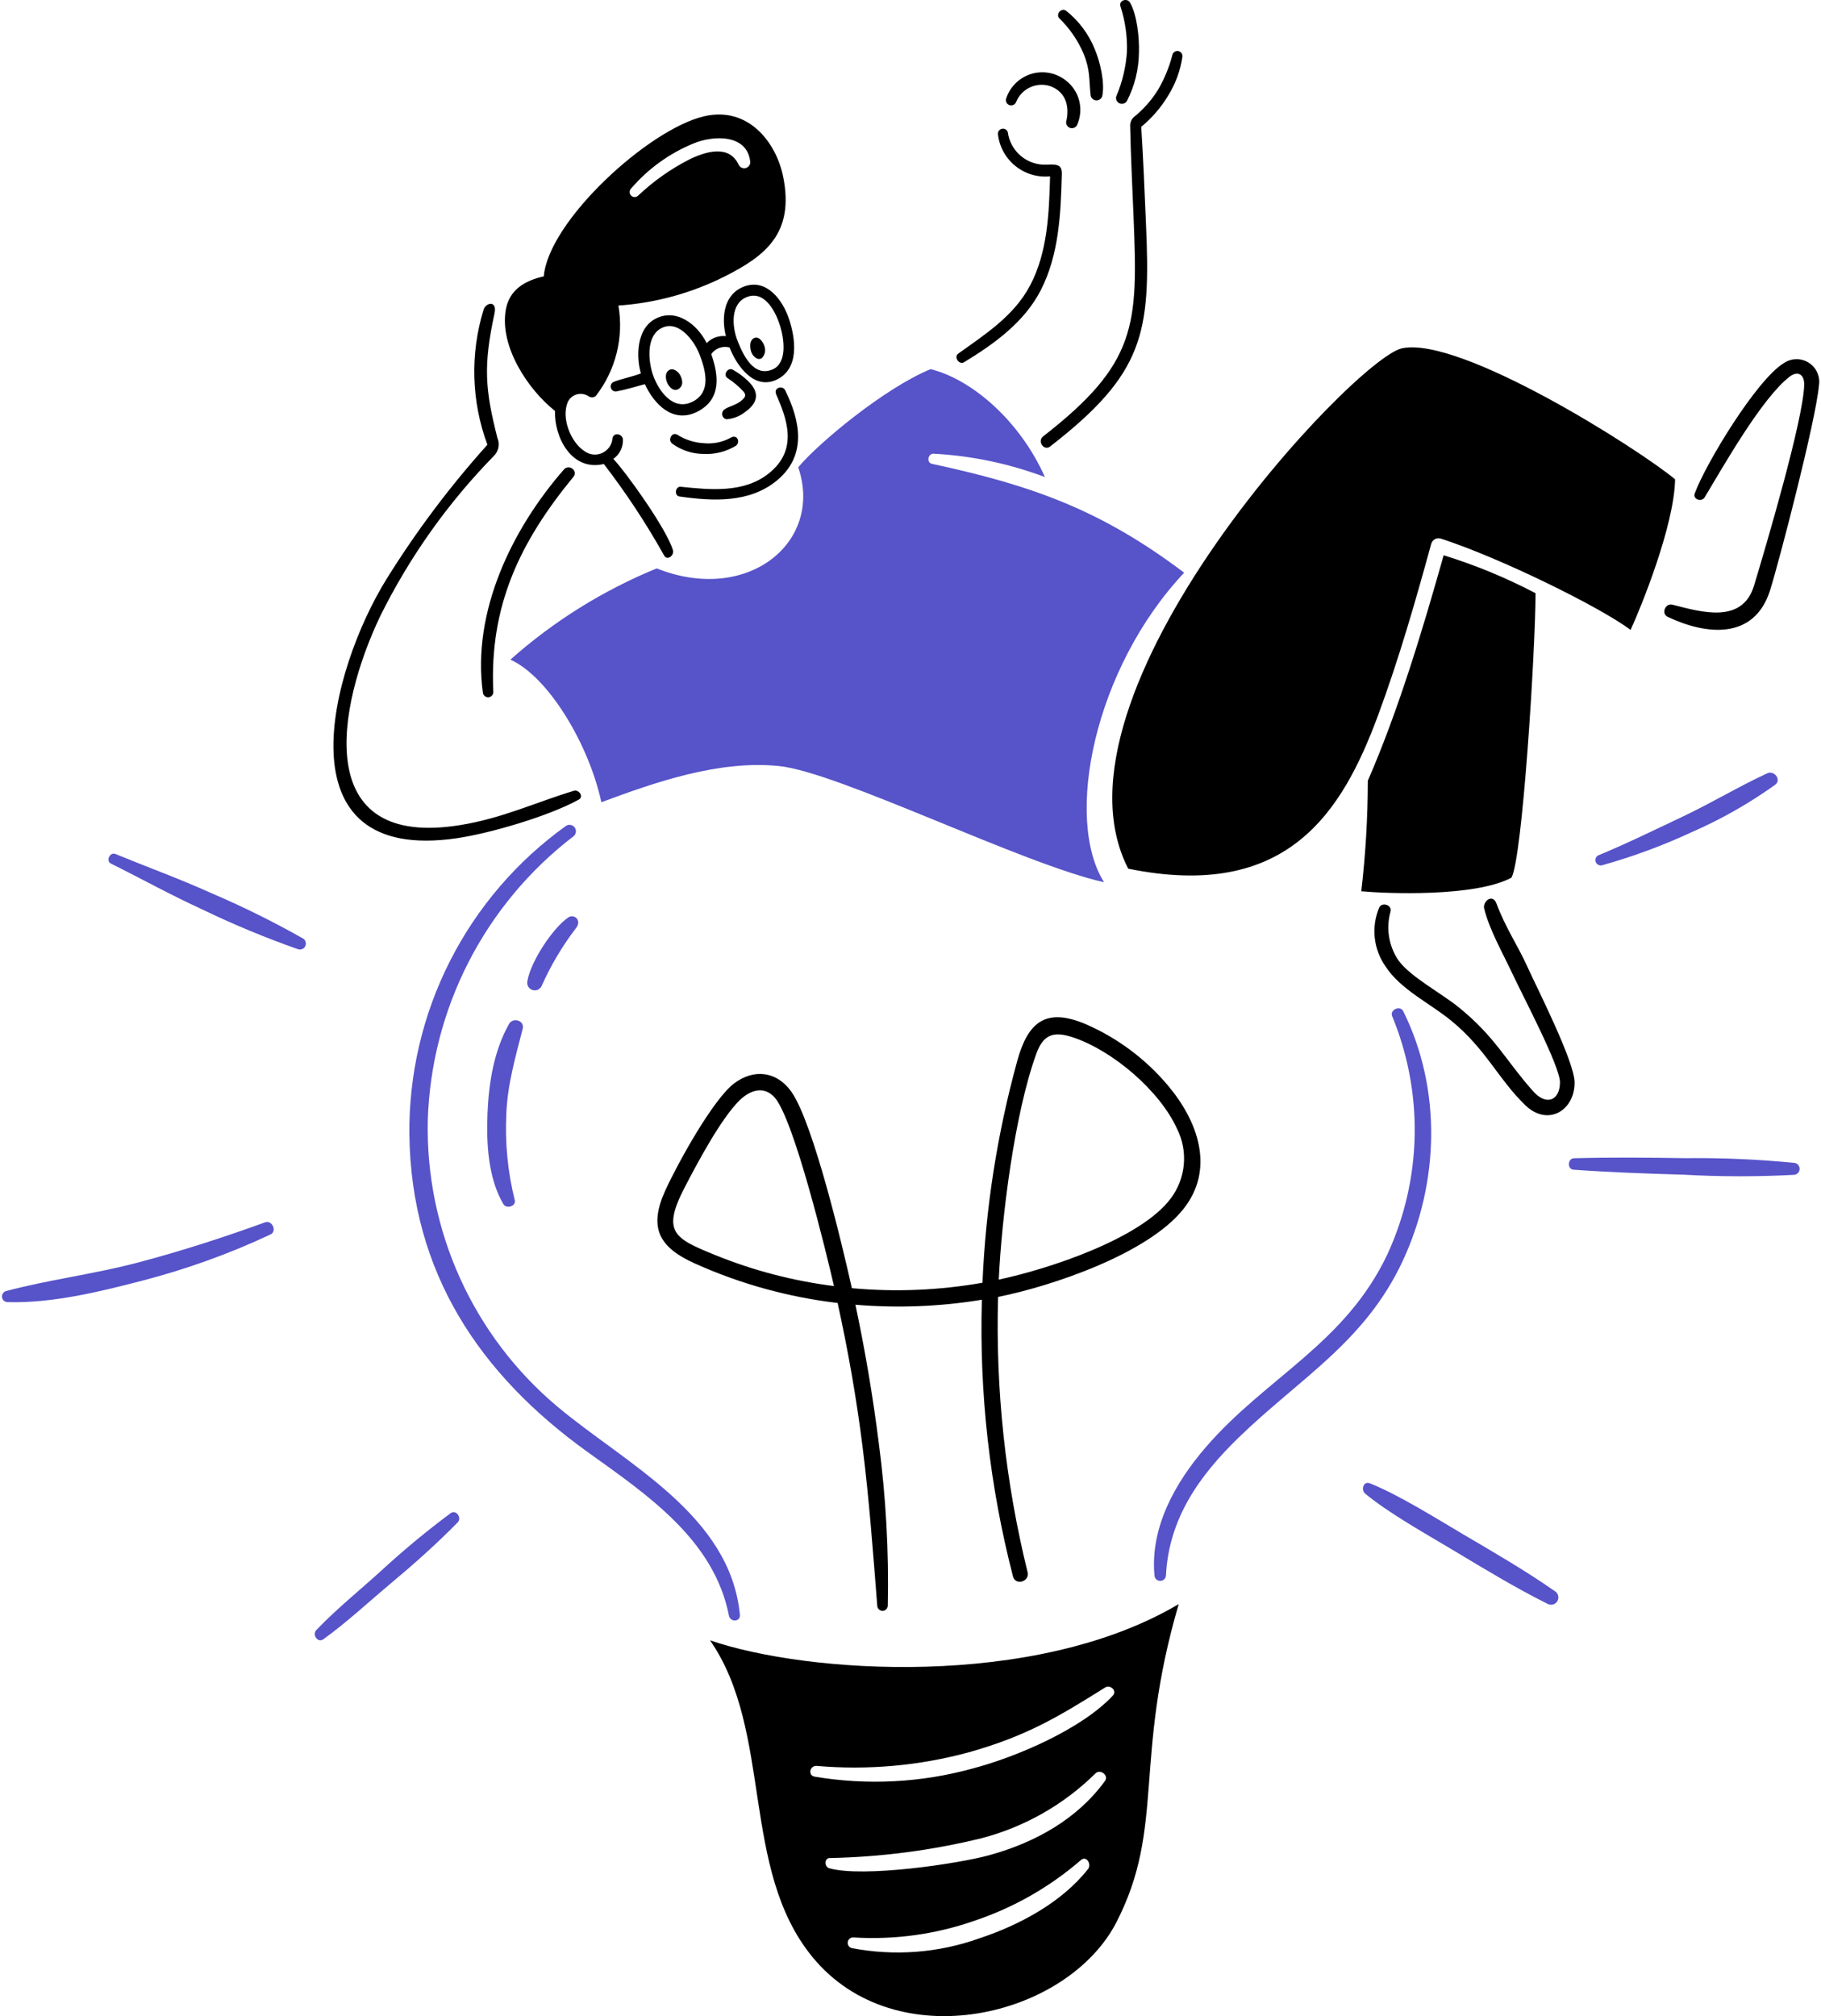 <svg width="262" height="290" viewBox="0 0 262 290" fill="none" xmlns="http://www.w3.org/2000/svg">
<path fill-rule="evenodd" clip-rule="evenodd" d="M65.849 218.984C62.842 222.049 59.634 224.91 56.34 227.663C53.089 230.379 49.96 233.314 46.52 235.793C45.72 236.372 44.881 235.129 45.509 234.472C48.465 231.372 51.856 228.672 55.009 225.786C58.142 222.91 61.421 220.197 64.833 217.659C65.627 217.071 66.491 218.33 65.849 218.984ZM38.132 175.823C32.08 178.023 25.923 180.008 19.692 181.644C13.417 183.292 6.946 184.083 0.833 185.716C0.651 185.778 0.497 185.902 0.398 186.066C0.299 186.23 0.261 186.424 0.292 186.614C0.322 186.803 0.419 186.976 0.564 187.101C0.71 187.226 0.895 187.295 1.087 187.297C7.54 187.475 14.261 185.821 20.469 184.212C26.811 182.571 32.987 180.346 38.918 177.565C39.9 177.1 39.153 175.452 38.132 175.823ZM43.632 135.012C39.35 132.588 34.936 130.404 30.411 128.471C25.759 126.371 21.273 124.759 16.611 122.839C15.819 122.513 15.185 123.832 15.963 124.218C20.423 126.435 24.55 128.733 29.137 130.831C33.618 132.99 38.215 134.898 42.908 136.545C43.104 136.603 43.315 136.588 43.501 136.505C43.688 136.421 43.839 136.273 43.926 136.088C44.013 135.903 44.032 135.693 43.978 135.496C43.924 135.299 43.801 135.127 43.632 135.012ZM75.206 147.97C75.506 146.786 73.806 146.285 73.243 147.282C71.051 151.143 70.313 155.837 70.137 160.216C69.965 164.458 70.224 169.429 72.409 173.178C72.864 173.959 74.264 173.501 74.063 172.642C73.057 168.602 72.647 164.437 72.847 160.279C73 156.03 74.161 152.055 75.206 147.97ZM81.778 131.955C79.603 133.408 76.378 138.236 75.891 141.07C75.817 141.333 75.845 141.613 75.968 141.857C76.091 142.1 76.302 142.289 76.557 142.384C76.812 142.48 77.095 142.477 77.348 142.374C77.6 142.272 77.806 142.078 77.923 141.832C79.233 138.886 80.883 136.104 82.841 133.543C83.8 132.384 82.6 131.409 81.778 131.955ZM80.186 202.319C74.197 197.29 69.414 190.981 66.188 183.858C62.962 176.734 61.376 168.977 61.547 161.159C61.791 153.218 63.799 145.431 67.425 138.362C71.052 131.294 76.206 125.121 82.514 120.291C82.7 120.144 82.821 119.931 82.854 119.697C82.887 119.462 82.829 119.224 82.691 119.031C82.554 118.839 82.347 118.706 82.115 118.661C81.882 118.617 81.641 118.663 81.442 118.791C74.391 123.84 68.661 130.514 64.737 138.248C60.813 145.982 58.811 154.547 58.9 163.219C59.156 183.062 69.03 197.711 84.511 208.835C93.011 214.946 102.711 221.394 104.881 232.402C105.072 233.374 106.555 233.307 106.455 232.272C105.066 217.87 90.033 210.574 80.186 202.319ZM201.893 145.448C201.457 144.57 199.922 145.239 200.299 146.159C202.548 151.601 203.65 157.448 203.537 163.335C203.423 169.222 202.096 175.022 199.638 180.373C193.531 193.31 182.162 198.1 173.466 208.189C169.086 213.271 165.466 219.689 166.102 226.62C166.115 226.832 166.21 227.031 166.366 227.176C166.522 227.32 166.728 227.399 166.94 227.395C167.153 227.392 167.356 227.307 167.508 227.158C167.659 227.008 167.747 226.807 167.754 226.594C168.176 218.329 172.654 212.179 178.205 206.788C186.963 198.275 196.384 193.054 201.83 181.35C207.069 170.091 207.454 156.667 201.893 145.448ZM210.525 220.698C206.525 218.345 201.311 215.051 197.105 213.364C196.161 212.985 195.766 214.307 196.421 214.847C199.909 217.724 205.326 220.728 209.304 223.115C213.686 225.744 218.052 228.399 222.628 230.683C222.864 230.821 223.144 230.863 223.41 230.798C223.676 230.733 223.906 230.568 224.052 230.336C224.198 230.105 224.248 229.826 224.191 229.558C224.135 229.29 223.977 229.055 223.75 228.902C219.492 225.929 215 223.328 210.525 220.7V220.698ZM258.23 167.277C252.987 166.757 247.719 166.528 242.45 166.591C237.118 166.505 231.789 166.458 226.458 166.603C225.535 166.628 225.458 168.182 226.393 168.249C231.644 168.624 236.905 168.815 242.168 168.963C247.497 169.266 252.838 169.273 258.168 168.985C258.372 168.959 258.56 168.862 258.698 168.71C258.837 168.558 258.917 168.363 258.924 168.157C258.932 167.952 258.866 167.751 258.739 167.59C258.612 167.428 258.431 167.318 258.23 167.277ZM230.442 124.477C234.881 123.24 239.211 121.643 243.391 119.703C247.624 117.855 251.651 115.569 255.407 112.881C256.351 112.158 255.271 110.767 254.27 111.23C250.17 113.125 246.291 115.47 242.21 117.407C238.301 119.262 233.888 121.419 229.925 123.047C229.768 123.137 229.648 123.28 229.585 123.45C229.523 123.62 229.523 123.807 229.585 123.977C229.646 124.147 229.766 124.29 229.923 124.381C230.08 124.472 230.264 124.504 230.442 124.473V124.477ZM170.377 82.377C158.506 73.434 148.689 69.851 134.097 66.721C133.255 66.54 133.505 65.231 134.328 65.26C139.805 65.555 145.204 66.688 150.337 68.619C146.712 60.466 139.774 54.541 133.886 53.099C127.265 55.819 117.73 63.744 114.846 67.216C118.528 78.016 107.512 86.968 94.489 81.758C86.779 84.913 79.66 89.35 73.433 94.883C78.969 97.383 84.743 107.147 86.524 115.395C94.38 112.465 103.497 109.317 112.071 110.186C120.645 111.055 147.127 124.295 158.848 126.9C153.114 117.812 157.343 96.246 170.377 82.369V82.377Z" fill="#5753C9"/>
<path fill-rule="evenodd" clip-rule="evenodd" d="M102.16 235.943C111.276 249.117 106.46 268.812 116.912 281.522C128.902 296.104 153.602 290.204 160.648 276.457C167.683 262.731 163.008 253.157 169.591 230.734C148.827 243.029 115.978 240.714 102.16 235.943ZM156.551 268.833C152.765 273.66 146.632 276.915 140.916 278.81C135.021 280.914 128.67 281.397 122.525 280.21C122.346 280.157 122.191 280.042 122.09 279.885C121.988 279.728 121.946 279.54 121.971 279.355C121.996 279.17 122.087 279 122.226 278.876C122.366 278.751 122.545 278.681 122.732 278.678C128.676 279.056 134.635 278.235 140.256 276.264C145.874 274.378 151.068 271.411 155.545 267.529C156.339 266.881 157.073 268.168 156.551 268.833ZM158.98 256.179C154.952 261.694 148.963 264.997 142.465 266.817C137.893 268.097 124.185 270.096 119.329 268.736C118.549 268.517 118.629 267.254 119.359 267.26C126.737 267.117 134.076 266.16 141.244 264.405C147.416 262.788 153.056 259.579 157.6 255.1C158.291 254.392 159.574 255.367 158.98 256.179V256.179ZM159.013 242.727C159.731 242.279 160.78 243.185 160.101 243.91C155.601 248.716 146.286 252.71 139.95 254.38C132.547 256.424 124.786 256.826 117.212 255.556C116.194 255.378 116.512 253.929 117.501 254.009C124.84 254.646 132.233 253.988 139.344 252.064C147.76 249.7 152.251 246.946 159.013 242.727V242.727ZM156.193 147.308C150.455 144.881 147.901 147.028 146.371 152.557C143.496 162.984 141.813 173.703 141.356 184.509C135.155 185.604 128.836 185.868 122.565 185.292C121.306 179.65 117.045 161.557 113.865 157.043C111.783 154.083 108.472 153.697 105.639 155.826C102.589 158.118 97.539 167.29 95.781 171.103C93.281 176.515 94.717 179.362 99.932 181.72C106.461 184.663 113.403 186.586 120.516 187.42C122.024 194.308 123.232 201.145 124.109 208.149C125.048 215.636 125.629 223.449 126.219 230.995C126.233 231.189 126.321 231.371 126.465 231.502C126.609 231.633 126.798 231.704 126.993 231.699C127.188 231.694 127.373 231.614 127.511 231.476C127.648 231.338 127.727 231.152 127.731 230.957C127.896 223.149 127.464 215.34 126.439 207.598C125.602 200.921 124.473 194.257 123.078 187.673C129.148 188.187 135.258 187.945 141.268 186.954C140.88 200.365 142.388 213.764 145.746 226.754C146.106 228.121 148.185 227.505 147.846 226.137C144.653 213.192 143.225 199.875 143.6 186.548C151.3 185.013 165.035 180.391 170.206 173.982C174.873 168.197 172.385 161.269 167.992 156.082C164.788 152.287 160.749 149.285 156.193 147.308V147.308ZM103.021 180.576C97.071 178.149 95.144 177.301 98.502 170.81C100.291 167.353 103.714 160.936 106.369 158.31C107.839 156.859 109.833 156.11 111.415 157.817C114.215 160.849 118.947 180.45 119.99 184.987C114.167 184.257 108.463 182.774 103.021 180.576V180.576ZM168.451 172.376C164.135 178.188 150.828 182.551 143.699 184.059C144.116 175.192 145.944 160.24 149.111 151.545C150.111 148.811 151.563 148.295 154.311 149.194C160.086 151.088 166.897 156.92 169.356 162.383C170.148 163.968 170.483 165.743 170.323 167.508C170.163 169.273 169.515 170.959 168.451 172.376V172.376ZM107.065 41.212C104.159 42.291 103.755 45.59 104.434 48.351C103.928 48.297 103.416 48.359 102.937 48.532C102.458 48.706 102.025 48.986 101.67 49.351C100.317 46.6 97.186 44.213 94.162 45.93C91.615 47.376 91.499 51.217 92.208 53.71C91.008 54.19 89.535 54.446 88.263 54.942C88.109 55.018 87.986 55.146 87.918 55.304C87.85 55.462 87.84 55.639 87.891 55.803C87.942 55.967 88.049 56.108 88.194 56.2C88.34 56.292 88.513 56.329 88.683 56.305C89.944 56.073 91.493 55.605 92.783 55.257C94.129 58.191 96.871 60.98 100.339 59.215C103.791 57.459 103.429 54.037 102.331 50.933C102.619 50.524 103.027 50.213 103.498 50.043C103.969 49.873 104.481 49.851 104.964 49.982C106.004 52.625 108.504 56.176 111.78 54.591C115.056 53.006 114.454 48.691 113.531 45.909C112.608 43.127 110.282 40.019 107.065 41.212ZM99.722 57.738C96.886 59.238 94.764 56.259 93.957 53.952C93.288 52.036 92.965 48.625 94.898 47.357C97.428 45.697 99.864 48.934 100.654 51C101.535 53.306 102.351 56.35 99.722 57.738ZM111.142 53.146C108.421 54.289 106.925 51.063 106.124 49.046C105.292 46.953 105.052 43.529 107.597 42.674C110.119 41.826 111.645 44.962 112.238 46.874C112.854 48.866 113.265 52.254 111.142 53.146ZM97.91 54.053C98.28 54.867 98.233 55.464 97.762 55.853C97.131 56.382 96.5 55.953 96.102 55.271C95.825 54.796 95.527 53.694 96.262 53.237C96.888 52.852 97.662 53.508 97.91 54.053ZM110.01 49.873C110.099 50.156 110.109 50.458 110.038 50.746C109.968 51.035 109.82 51.298 109.61 51.508C108.969 51.93 108.268 51.202 108.077 50.587C107.843 49.837 107.885 49.021 108.377 48.695C109.154 48.187 109.842 49.241 110.011 49.873H110.01ZM106.818 57.5C107.228 57.115 107.37 56.833 107.007 56.364C106.316 55.602 105.528 54.933 104.663 54.375C103.994 53.905 104.72 52.8 105.423 53.175C106.214 53.61 106.943 54.148 107.593 54.775C109.331 56.423 109.103 57.928 107.179 59.284C106.412 59.883 105.482 60.239 104.511 60.306C104.365 60.275 104.23 60.202 104.124 60.096C104.018 59.99 103.944 59.856 103.912 59.71C103.88 59.563 103.89 59.411 103.942 59.27C103.994 59.13 104.085 59.007 104.205 58.917C104.82 58.424 105.945 58.32 106.818 57.5ZM101.286 63.751C102.629 63.883 103.98 63.601 105.158 62.943C106.083 62.43 106.551 63.598 105.887 64.113C104.479 64.971 102.844 65.382 101.197 65.293C99.57 65.281 97.989 64.752 96.682 63.784C96.063 63.267 96.655 62.109 97.421 62.515C98.58 63.257 99.912 63.682 101.286 63.749V63.751ZM97.948 70.016C102.167 70.455 106.985 70.94 110.548 68.145C114.904 64.734 113.235 60.298 111.675 56.73C111.251 55.76 112.593 55.375 112.969 56.138C115.176 60.609 116.093 65.517 111.815 69.085C107.859 72.385 102.553 72.098 97.755 71.413C96.965 71.3 97.159 69.932 97.948 70.014V70.016ZM137.871 50.864C141.787 48.056 145.891 45.447 148.208 41.056C150.74 36.256 150.931 30.673 151.082 25.364C149.29 25.542 147.501 25.01 146.098 23.881C144.695 22.753 143.792 21.118 143.582 19.33C143.559 19.15 143.604 18.968 143.708 18.819C143.813 18.67 143.969 18.566 144.146 18.526C144.323 18.486 144.509 18.514 144.667 18.603C144.825 18.693 144.944 18.838 145 19.011C145.176 20.349 145.848 21.573 146.884 22.439C147.919 23.304 149.243 23.749 150.591 23.685C152.221 23.591 152.812 23.744 152.774 25.085C152.613 30.757 152.38 36.625 149.726 41.775C147.369 46.351 143.015 49.488 138.714 52.098C137.991 52.539 137.184 51.354 137.871 50.862V50.864ZM152.421 2.645C151.842 2.045 152.721 1.045 153.388 1.545C155.207 2.992 156.622 4.883 157.498 7.035C158.274 8.852 159.005 11.924 158.579 13.867C158.515 14.043 158.395 14.194 158.237 14.296C158.08 14.399 157.893 14.447 157.706 14.434C157.519 14.421 157.341 14.348 157.199 14.225C157.057 14.102 156.959 13.937 156.919 13.753C156.656 11.313 156.886 10.165 155.896 7.706C155.082 5.806 153.901 4.086 152.421 2.643V2.645ZM160.6 13.87C161.474 11.829 161.995 9.654 162.141 7.438C162.21 5.215 161.891 2.998 161.198 0.885C160.965 0.061 162.165 -0.352 162.587 0.379C163.598 2.127 163.938 5.479 163.867 7.502C163.851 9.958 163.253 12.376 162.122 14.556C162.012 14.725 161.845 14.848 161.652 14.904C161.458 14.961 161.251 14.946 161.068 14.864C160.884 14.781 160.736 14.635 160.65 14.453C160.565 14.271 160.547 14.064 160.6 13.87V13.87ZM163.064 16.898C164.46 15.79 165.656 14.45 166.597 12.937C167.52 11.373 168.218 9.686 168.671 7.927C168.709 7.739 168.819 7.572 168.977 7.464C169.136 7.356 169.331 7.314 169.52 7.348C169.709 7.381 169.878 7.488 169.99 7.644C170.101 7.8 170.147 7.994 170.118 8.184C169.823 10.173 169.12 12.08 168.051 13.784C167.03 15.48 165.726 16.989 164.195 18.244C164.501 22.877 164.67 27.524 164.878 32.162C165.584 47.882 164.642 53.715 151.094 64.219C150.194 64.919 149.194 63.462 150.087 62.768C163.634 52.241 163.721 46.712 163.096 31.284C162.919 26.893 162.69 22.501 162.604 18.108C162.597 17.886 162.635 17.665 162.715 17.457C162.794 17.25 162.914 17.061 163.068 16.9L163.064 16.898ZM82.5 68.59C74.826 77.924 70.406 87.107 70.974 99.449C70.998 99.648 70.942 99.848 70.819 100.006C70.695 100.164 70.514 100.266 70.316 100.29C70.117 100.315 69.916 100.259 69.758 100.136C69.6 100.012 69.498 99.831 69.474 99.632C67.874 87.998 73.658 76.086 81.136 67.532C81.871 66.7 83.212 67.728 82.5 68.59ZM83.258 115.022C79.025 117.363 70.604 119.851 65.771 120.564C39.924 124.381 47.581 96.212 55.629 83.264C59.886 76.42 64.737 69.964 70.126 63.97C67.81 57.727 67.618 50.895 69.581 44.532C69.913 43.496 71.557 43.178 71.15 45.068C69.525 52.611 69.779 55.968 71.562 62.988C71.742 63.409 71.796 63.873 71.715 64.324C71.635 64.775 71.425 65.192 71.11 65.525C64.461 72.31 58.926 80.103 54.71 88.616C48.51 101.607 44.674 122.216 66.273 118.671C72.329 117.678 76.903 115.471 82.558 113.749C83.3 113.524 84.03 114.6 83.261 115.022H83.258ZM219.718 138.977C221.234 142.313 226.533 152.694 226.546 155.711C226.563 159.765 222.669 162.1 219.433 158.956C215.503 155.14 213.801 150.9 208.766 146.79C205.647 144.244 201.531 142.363 199.324 138.979C198.483 137.771 197.958 136.371 197.798 134.908C197.638 133.444 197.848 131.964 198.408 130.603C198.778 129.69 200.308 130.144 200.069 131.103C199.734 132.286 199.661 133.527 199.855 134.741C200.05 135.954 200.507 137.111 201.194 138.13C202.95 140.553 207.394 142.851 209.983 144.974C215.197 149.242 216.593 152.474 220.569 156.951C222.529 159.158 224.436 158.243 224.444 155.685C224.45 153.392 219.233 143.524 217.637 140.126C216.277 137.226 214.245 133.657 213.537 130.677C213.297 129.677 214.746 128.444 215.319 129.99C216.562 133.353 218.375 136.017 219.721 138.977H219.718ZM261.708 55.419C261.247 60.572 255.903 81.019 254.677 84.897C252.405 92.088 245.506 91.364 239.942 88.73C238.96 88.265 239.601 86.716 240.617 86.976C244.796 88.043 250.687 89.805 252.374 84.212C254.08 78.554 259.449 60.412 259.582 55.375C259.623 53.837 258.651 53.275 257.468 54.196C253.468 57.296 247.977 67.025 245.261 71.537C244.832 72.251 243.519 71.837 243.829 70.987C245.376 66.753 252.737 54.581 256.678 52.213C257.204 51.862 257.821 51.672 258.453 51.665C259.086 51.658 259.706 51.836 260.239 52.175C260.773 52.515 261.196 53.003 261.457 53.579C261.718 54.154 261.807 54.794 261.711 55.419H261.708ZM195.857 128.2C196.475 122.922 196.79 117.614 196.798 112.3C201.203 102.193 204.728 90.454 207.708 79.87C212.273 81.281 216.7 83.108 220.931 85.328C220.897 93.865 219.025 123.634 217.455 126.251C212.146 129.07 199.33 128.527 195.857 128.2ZM241.006 68.941C240.898 75.562 236.123 87.308 234.606 90.606C230.229 87.319 215.83 80.228 207.306 77.474C207.031 77.386 206.733 77.41 206.476 77.541C206.219 77.672 206.025 77.9 205.935 78.174C203.657 86.474 201.276 94.774 198.288 102.851C193.111 116.841 185.224 129.626 162.324 124.951C149.424 99.88 194.934 51.515 201.724 50.099C210.183 48.333 235.8 64.6 241.006 68.943V68.941ZM96.819 79.141C95.96 76.179 90.219 68.119 88.244 66.005C88.691 65.692 89.052 65.271 89.294 64.782C89.536 64.293 89.651 63.75 89.629 63.205C89.552 62.391 88.286 62.144 88.123 63.045C88.089 63.493 87.936 63.924 87.681 64.293C87.425 64.663 87.076 64.958 86.669 65.148C86.262 65.338 85.812 65.417 85.364 65.376C84.917 65.335 84.489 65.175 84.123 64.914C82.107 63.64 80.684 60.059 81.723 57.763C81.858 57.501 82.047 57.271 82.279 57.089C82.51 56.907 82.778 56.778 83.064 56.709C83.351 56.639 83.648 56.633 83.937 56.69C84.226 56.746 84.5 56.864 84.739 57.036C84.893 57.133 85.075 57.175 85.256 57.157C85.437 57.139 85.607 57.061 85.739 56.936C87.149 55.114 88.165 53.019 88.722 50.783C89.28 48.548 89.366 46.221 88.975 43.95C94.32 43.587 99.538 42.154 104.32 39.738C110.067 36.831 114.35 33.583 112.671 25.381C111.671 20.481 107.656 15.238 101.3 16.728C93.283 18.607 78.915 31.798 78.236 39.753C75.519 40.362 73.261 41.669 72.765 44.597C71.875 49.855 75.941 56.009 79.853 59.113C79.733 62.951 82.277 67.831 86.878 66.743C90.087 70.913 92.986 75.312 95.554 79.905C96 80.712 97.035 79.888 96.819 79.141V79.141ZM90.791 27.129C93.218 24.297 96.28 22.08 99.727 20.657C102.657 19.418 107.568 19.264 107.948 23.341C107.944 23.532 107.878 23.716 107.761 23.866C107.643 24.016 107.479 24.123 107.295 24.172C107.11 24.221 106.915 24.209 106.739 24.136C106.562 24.064 106.414 23.937 106.316 23.773C104.947 20.715 101.516 21.794 99.151 22.948C96.464 24.325 93.988 26.079 91.798 28.157C91.66 28.282 91.479 28.35 91.293 28.344C91.106 28.339 90.929 28.262 90.799 28.128C90.668 27.995 90.595 27.817 90.593 27.63C90.592 27.444 90.663 27.264 90.791 27.129V27.129ZM144.781 14.122C145.062 13.286 145.542 12.531 146.178 11.92C146.815 11.31 147.59 10.862 148.436 10.616C149.283 10.37 150.177 10.332 151.042 10.505C151.906 10.679 152.716 11.06 153.402 11.614C154.329 12.342 154.988 13.357 155.275 14.5C155.563 15.642 155.462 16.848 154.99 17.928C154.914 18.113 154.773 18.263 154.595 18.353C154.416 18.442 154.211 18.464 154.018 18.415C153.824 18.365 153.655 18.247 153.541 18.083C153.427 17.919 153.376 17.72 153.398 17.521C153.922 15.341 153.37 13.213 151.098 12.386C150.141 12.076 149.102 12.142 148.191 12.569C147.28 12.995 146.565 13.752 146.191 14.686C146.116 14.873 145.97 15.023 145.785 15.102C145.6 15.181 145.391 15.184 145.204 15.109C145.017 15.034 144.867 14.888 144.788 14.703C144.709 14.518 144.706 14.309 144.781 14.122V14.122Z" fill="black"/>
</svg>
